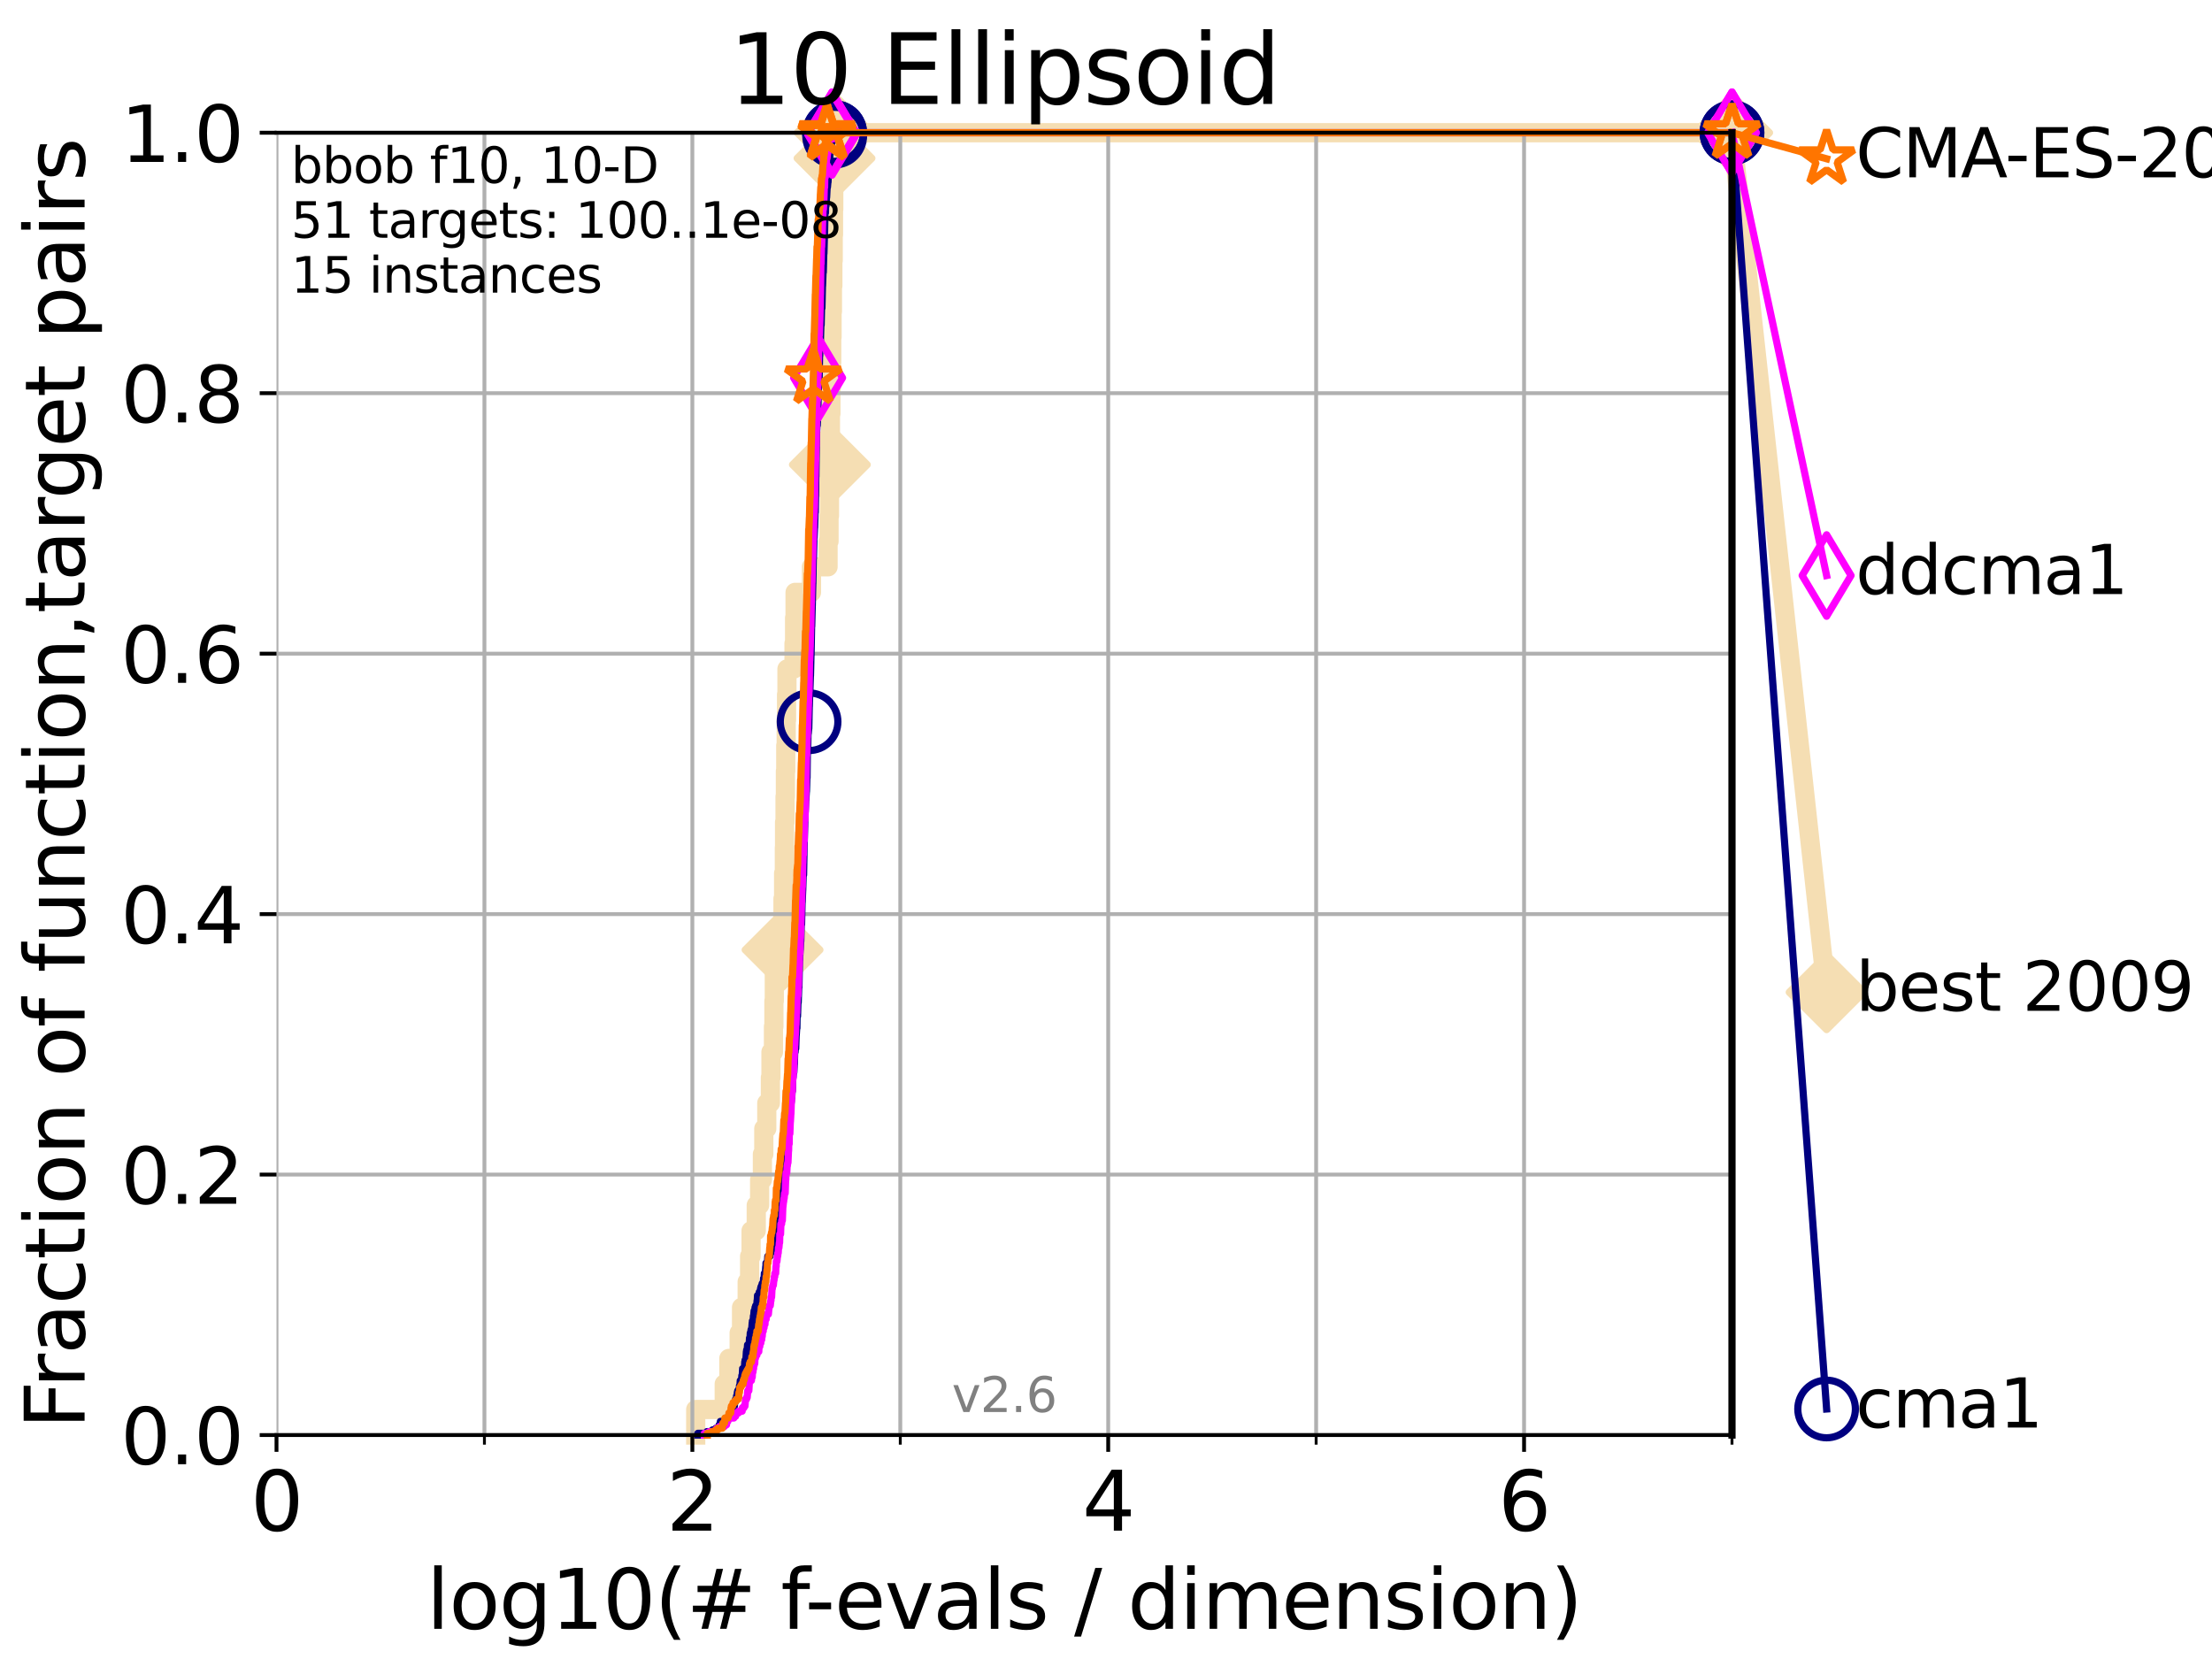 <?xml version="1.0" encoding="utf-8" standalone="no"?>
<!DOCTYPE svg PUBLIC "-//W3C//DTD SVG 1.1//EN"
  "http://www.w3.org/Graphics/SVG/1.1/DTD/svg11.dtd">
<svg xmlns:xlink="http://www.w3.org/1999/xlink" width="460.8pt" height="345.6pt" viewBox="0 0 460.8 345.6" xmlns="http://www.w3.org/2000/svg" version="1.1">
 <defs>
  <style type="text/css">*{stroke-linejoin: round; stroke-linecap: butt}</style>
 </defs>
 <g id="figure_1">
  <g id="patch_1">
   <path d="M 0 345.6 
L 460.8 345.6 
L 460.8 0 
L 0 0 
z
" style="fill: #ffffff"/>
  </g>
  <g id="axes_1">
   <g id="patch_2">
    <path d="M 57.6 298.944 
L 360.806 298.944 
L 360.806 27.648 
L 57.6 27.648 
z
" style="fill: #ffffff"/>
   </g>
   <g id="line2d_1">
    <path d="M 144.932 298.944 
L 144.932 293.624 
L 150.867 293.624 
L 150.867 288.305 
L 151.833 288.305 
L 151.833 282.985 
L 153.979 282.985 
L 153.979 277.666 
L 154.476 277.666 
L 154.476 272.346 
L 155.65 272.346 
L 155.65 267.027 
L 156.156 267.027 
L 156.156 261.707 
L 156.462 261.707 
L 156.462 256.388 
L 157.54 256.388 
L 157.54 251.068 
L 158.241 251.068 
L 158.241 245.749 
L 158.822 245.749 
L 158.822 240.429 
L 159.114 240.429 
L 159.114 235.11 
L 159.734 235.11 
L 159.734 229.79 
L 160.486 229.79 
L 160.486 224.471 
L 160.605 224.471 
L 160.605 219.151 
L 161.126 219.151 
L 161.126 213.832 
L 161.217 213.832 
L 161.217 208.512 
L 161.301 208.512 
L 161.301 203.192 
L 161.369 203.192 
L 161.369 197.873 
L 163.019 197.873 
L 163.019 192.553 
L 163.109 192.553 
L 163.109 187.234 
L 163.24 187.234 
L 163.24 181.914 
L 163.397 181.914 
L 163.397 176.595 
L 163.437 176.595 
L 163.437 171.275 
L 163.539 171.275 
L 163.539 165.956 
L 163.613 165.956 
L 163.613 160.636 
L 163.686 160.636 
L 163.686 155.317 
L 163.78 155.317 
L 163.78 149.997 
L 163.853 149.997 
L 163.853 144.678 
L 163.939 144.678 
L 163.939 139.358 
L 165.404 139.358 
L 165.404 134.039 
L 165.526 134.039 
L 165.526 128.719 
L 165.629 128.719 
L 165.629 123.4 
L 169.044 123.4 
L 169.044 118.08 
L 172.499 118.08 
L 172.499 112.76 
L 172.703 112.76 
L 172.703 107.441 
L 172.798 107.441 
L 172.798 102.121 
L 172.876 102.121 
L 172.876 96.802 
L 172.946 96.802 
L 172.946 91.482 
L 172.995 91.482 
L 172.995 86.163 
L 173.097 86.163 
L 173.097 80.843 
L 173.17 80.843 
L 173.17 75.524 
L 173.262 75.524 
L 173.262 70.204 
L 173.334 70.204 
L 173.334 64.885 
L 173.41 64.885 
L 173.41 59.565 
L 173.498 59.565 
L 173.498 54.246 
L 173.573 54.246 
L 173.573 48.926 
L 173.632 48.926 
L 173.632 43.607 
L 173.687 43.607 
L 173.687 38.287 
L 173.766 38.287 
L 173.766 32.968 
L 173.844 32.968 
L 173.844 27.648 
L 360.806 27.648 
" style="fill: none; stroke: #f5deb3; stroke-width: 4; stroke-linecap: square"/>
   </g>
   <g id="line2d_2">
    <defs>
     <path id="mea00559b92" d="M -0 7.778 
L 7.778 0 
L 0 -7.778 
L -7.778 -0 
z
" style="stroke: #f5deb3; stroke-width: 1.5; stroke-linejoin: miter"/>
    </defs>
    <g>
     <use xlink:href="#mea00559b92" x="163.019" y="197.873" style="fill: #f5deb3; stroke: #f5deb3; stroke-width: 1.5; stroke-linejoin: miter"/>
     <use xlink:href="#mea00559b92" x="172.876" y="96.802" style="fill: #f5deb3; stroke: #f5deb3; stroke-width: 1.5; stroke-linejoin: miter"/>
     <use xlink:href="#mea00559b92" x="173.844" y="32.968" style="fill: #f5deb3; stroke: #f5deb3; stroke-width: 1.5; stroke-linejoin: miter"/>
     <use xlink:href="#mea00559b92" x="173.844" y="27.648" style="fill: #f5deb3; stroke: #f5deb3; stroke-width: 1.5; stroke-linejoin: miter"/>
     <use xlink:href="#mea00559b92" x="360.806" y="27.648" style="fill: #f5deb3; stroke: #f5deb3; stroke-width: 1.5; stroke-linejoin: miter"/>
    </g>
   </g>
   <g id="line2d_3">
    <path style="fill: none; stroke: #f5deb3; stroke-width: 4; stroke-linecap: square"/>
    <g/>
   </g>
   <g id="line2d_4">
    <path d="M 360.806 27.648 
L 380.515 206.703 
" style="fill: none; stroke: #f5deb3; stroke-width: 4; stroke-linecap: square"/>
    <g>
     <use xlink:href="#mea00559b92" x="360.806" y="27.648" style="fill: #f5deb3; stroke: #f5deb3; stroke-width: 1.5; stroke-linejoin: miter"/>
     <use xlink:href="#mea00559b92" x="380.515" y="206.703" style="fill: #f5deb3; stroke: #f5deb3; stroke-width: 1.5; stroke-linejoin: miter"/>
    </g>
   </g>
   <g id="matplotlib.axis_1">
    <g id="xtick_1">
     <g id="line2d_5">
      <path d="M 57.6 298.944 
L 57.6 27.648 
" clip-path="url(#p968320303a)" style="fill: none; stroke: #b0b0b0; stroke-width: 0.8; stroke-linecap: square"/>
     </g>
     <g id="line2d_6">
      <defs>
       <path id="m6f291ecae5" d="M 0 0 
L 0 3.5 
" style="stroke: #000000; stroke-width: 0.8"/>
      </defs>
      <g>
       <use xlink:href="#m6f291ecae5" x="57.6" y="298.944" style="stroke: #000000; stroke-width: 0.8"/>
      </g>
     </g>
     <g id="text_1">
      <!-- 0 -->
      <g transform="translate(52.192 318.861)scale(0.17 -0.17)">
       <defs>
        <path id="DejaVuSans-30" d="M 2034 4250 
Q 1547 4250 1301 3770 
Q 1056 3291 1056 2328 
Q 1056 1369 1301 889 
Q 1547 409 2034 409 
Q 2525 409 2770 889 
Q 3016 1369 3016 2328 
Q 3016 3291 2770 3770 
Q 2525 4250 2034 4250 
z
M 2034 4750 
Q 2819 4750 3233 4129 
Q 3647 3509 3647 2328 
Q 3647 1150 3233 529 
Q 2819 -91 2034 -91 
Q 1250 -91 836 529 
Q 422 1150 422 2328 
Q 422 3509 836 4129 
Q 1250 4750 2034 4750 
z
" transform="scale(0.016)"/>
       </defs>
       <use xlink:href="#DejaVuSans-30"/>
      </g>
     </g>
    </g>
    <g id="xtick_2">
     <g id="line2d_7">
      <path d="M 144.23 298.944 
L 144.23 27.648 
" clip-path="url(#p968320303a)" style="fill: none; stroke: #b0b0b0; stroke-width: 0.8; stroke-linecap: square"/>
     </g>
     <g id="line2d_8">
      <g>
       <use xlink:href="#m6f291ecae5" x="144.23" y="298.944" style="stroke: #000000; stroke-width: 0.8"/>
      </g>
     </g>
     <g id="text_2">
      <!-- 2 -->
      <g transform="translate(138.822 318.861)scale(0.17 -0.17)">
       <defs>
        <path id="DejaVuSans-32" d="M 1228 531 
L 3431 531 
L 3431 0 
L 469 0 
L 469 531 
Q 828 903 1448 1529 
Q 2069 2156 2228 2338 
Q 2531 2678 2651 2914 
Q 2772 3150 2772 3378 
Q 2772 3750 2511 3984 
Q 2250 4219 1831 4219 
Q 1534 4219 1204 4116 
Q 875 4013 500 3803 
L 500 4441 
Q 881 4594 1212 4672 
Q 1544 4750 1819 4750 
Q 2544 4750 2975 4387 
Q 3406 4025 3406 3419 
Q 3406 3131 3298 2873 
Q 3191 2616 2906 2266 
Q 2828 2175 2409 1742 
Q 1991 1309 1228 531 
z
" transform="scale(0.016)"/>
       </defs>
       <use xlink:href="#DejaVuSans-32"/>
      </g>
     </g>
    </g>
    <g id="xtick_3">
     <g id="line2d_9">
      <path d="M 230.861 298.944 
L 230.861 27.648 
" clip-path="url(#p968320303a)" style="fill: none; stroke: #b0b0b0; stroke-width: 0.8; stroke-linecap: square"/>
     </g>
     <g id="line2d_10">
      <g>
       <use xlink:href="#m6f291ecae5" x="230.861" y="298.944" style="stroke: #000000; stroke-width: 0.8"/>
      </g>
     </g>
     <g id="text_3">
      <!-- 4 -->
      <g transform="translate(225.453 318.861)scale(0.17 -0.17)">
       <defs>
        <path id="DejaVuSans-34" d="M 2419 4116 
L 825 1625 
L 2419 1625 
L 2419 4116 
z
M 2253 4666 
L 3047 4666 
L 3047 1625 
L 3713 1625 
L 3713 1100 
L 3047 1100 
L 3047 0 
L 2419 0 
L 2419 1100 
L 313 1100 
L 313 1709 
L 2253 4666 
z
" transform="scale(0.016)"/>
       </defs>
       <use xlink:href="#DejaVuSans-34"/>
      </g>
     </g>
    </g>
    <g id="xtick_4">
     <g id="line2d_11">
      <path d="M 317.491 298.944 
L 317.491 27.648 
" clip-path="url(#p968320303a)" style="fill: none; stroke: #b0b0b0; stroke-width: 0.8; stroke-linecap: square"/>
     </g>
     <g id="line2d_12">
      <g>
       <use xlink:href="#m6f291ecae5" x="317.491" y="298.944" style="stroke: #000000; stroke-width: 0.8"/>
      </g>
     </g>
     <g id="text_4">
      <!-- 6 -->
      <g transform="translate(312.083 318.861)scale(0.17 -0.17)">
       <defs>
        <path id="DejaVuSans-36" d="M 2113 2584 
Q 1688 2584 1439 2293 
Q 1191 2003 1191 1497 
Q 1191 994 1439 701 
Q 1688 409 2113 409 
Q 2538 409 2786 701 
Q 3034 994 3034 1497 
Q 3034 2003 2786 2293 
Q 2538 2584 2113 2584 
z
M 3366 4563 
L 3366 3988 
Q 3128 4100 2886 4159 
Q 2644 4219 2406 4219 
Q 1781 4219 1451 3797 
Q 1122 3375 1075 2522 
Q 1259 2794 1537 2939 
Q 1816 3084 2150 3084 
Q 2853 3084 3261 2657 
Q 3669 2231 3669 1497 
Q 3669 778 3244 343 
Q 2819 -91 2113 -91 
Q 1303 -91 875 529 
Q 447 1150 447 2328 
Q 447 3434 972 4092 
Q 1497 4750 2381 4750 
Q 2619 4750 2861 4703 
Q 3103 4656 3366 4563 
z
" transform="scale(0.016)"/>
       </defs>
       <use xlink:href="#DejaVuSans-36"/>
      </g>
     </g>
    </g>
    <g id="xtick_5">
     <g id="line2d_13">
      <path d="M 100.915 298.944 
L 100.915 27.648 
" clip-path="url(#p968320303a)" style="fill: none; stroke: #b0b0b0; stroke-width: 0.8; stroke-linecap: square"/>
     </g>
     <g id="line2d_14">
      <defs>
       <path id="mb5bb4ef8b2" d="M 0 0 
L 0 2 
" style="stroke: #000000; stroke-width: 0.6"/>
      </defs>
      <g>
       <use xlink:href="#mb5bb4ef8b2" x="100.915" y="298.944" style="stroke: #000000; stroke-width: 0.6"/>
      </g>
     </g>
    </g>
    <g id="xtick_6">
     <g id="line2d_15">
      <path d="M 187.546 298.944 
L 187.546 27.648 
" clip-path="url(#p968320303a)" style="fill: none; stroke: #b0b0b0; stroke-width: 0.8; stroke-linecap: square"/>
     </g>
     <g id="line2d_16">
      <g>
       <use xlink:href="#mb5bb4ef8b2" x="187.546" y="298.944" style="stroke: #000000; stroke-width: 0.6"/>
      </g>
     </g>
    </g>
    <g id="xtick_7">
     <g id="line2d_17">
      <path d="M 274.176 298.944 
L 274.176 27.648 
" clip-path="url(#p968320303a)" style="fill: none; stroke: #b0b0b0; stroke-width: 0.8; stroke-linecap: square"/>
     </g>
     <g id="line2d_18">
      <g>
       <use xlink:href="#mb5bb4ef8b2" x="274.176" y="298.944" style="stroke: #000000; stroke-width: 0.6"/>
      </g>
     </g>
    </g>
    <g id="xtick_8">
     <g id="line2d_19">
      <path d="M 360.806 298.944 
L 360.806 27.648 
" clip-path="url(#p968320303a)" style="fill: none; stroke: #b0b0b0; stroke-width: 0.8; stroke-linecap: square"/>
     </g>
     <g id="line2d_20">
      <g>
       <use xlink:href="#mb5bb4ef8b2" x="360.806" y="298.944" style="stroke: #000000; stroke-width: 0.6"/>
      </g>
     </g>
    </g>
    <g id="text_5">
     <!-- log10(# f-evals / dimension) -->
     <g transform="translate(88.823 339.314)scale(0.17 -0.17)">
      <defs>
       <path id="DejaVuSans-6c" d="M 603 4863 
L 1178 4863 
L 1178 0 
L 603 0 
L 603 4863 
z
" transform="scale(0.016)"/>
       <path id="DejaVuSans-6f" d="M 1959 3097 
Q 1497 3097 1228 2736 
Q 959 2375 959 1747 
Q 959 1119 1226 758 
Q 1494 397 1959 397 
Q 2419 397 2687 759 
Q 2956 1122 2956 1747 
Q 2956 2369 2687 2733 
Q 2419 3097 1959 3097 
z
M 1959 3584 
Q 2709 3584 3137 3096 
Q 3566 2609 3566 1747 
Q 3566 888 3137 398 
Q 2709 -91 1959 -91 
Q 1206 -91 779 398 
Q 353 888 353 1747 
Q 353 2609 779 3096 
Q 1206 3584 1959 3584 
z
" transform="scale(0.016)"/>
       <path id="DejaVuSans-67" d="M 2906 1791 
Q 2906 2416 2648 2759 
Q 2391 3103 1925 3103 
Q 1463 3103 1205 2759 
Q 947 2416 947 1791 
Q 947 1169 1205 825 
Q 1463 481 1925 481 
Q 2391 481 2648 825 
Q 2906 1169 2906 1791 
z
M 3481 434 
Q 3481 -459 3084 -895 
Q 2688 -1331 1869 -1331 
Q 1566 -1331 1297 -1286 
Q 1028 -1241 775 -1147 
L 775 -588 
Q 1028 -725 1275 -790 
Q 1522 -856 1778 -856 
Q 2344 -856 2625 -561 
Q 2906 -266 2906 331 
L 2906 616 
Q 2728 306 2450 153 
Q 2172 0 1784 0 
Q 1141 0 747 490 
Q 353 981 353 1791 
Q 353 2603 747 3093 
Q 1141 3584 1784 3584 
Q 2172 3584 2450 3431 
Q 2728 3278 2906 2969 
L 2906 3500 
L 3481 3500 
L 3481 434 
z
" transform="scale(0.016)"/>
       <path id="DejaVuSans-31" d="M 794 531 
L 1825 531 
L 1825 4091 
L 703 3866 
L 703 4441 
L 1819 4666 
L 2450 4666 
L 2450 531 
L 3481 531 
L 3481 0 
L 794 0 
L 794 531 
z
" transform="scale(0.016)"/>
       <path id="DejaVuSans-28" d="M 1984 4856 
Q 1566 4138 1362 3434 
Q 1159 2731 1159 2009 
Q 1159 1288 1364 580 
Q 1569 -128 1984 -844 
L 1484 -844 
Q 1016 -109 783 600 
Q 550 1309 550 2009 
Q 550 2706 781 3412 
Q 1013 4119 1484 4856 
L 1984 4856 
z
" transform="scale(0.016)"/>
       <path id="DejaVuSans-23" d="M 3272 2816 
L 2363 2816 
L 2100 1772 
L 3016 1772 
L 3272 2816 
z
M 2803 4594 
L 2478 3297 
L 3391 3297 
L 3719 4594 
L 4219 4594 
L 3897 3297 
L 4872 3297 
L 4872 2816 
L 3775 2816 
L 3519 1772 
L 4513 1772 
L 4513 1294 
L 3397 1294 
L 3072 0 
L 2572 0 
L 2894 1294 
L 1978 1294 
L 1656 0 
L 1153 0 
L 1478 1294 
L 494 1294 
L 494 1772 
L 1594 1772 
L 1856 2816 
L 850 2816 
L 850 3297 
L 1978 3297 
L 2297 4594 
L 2803 4594 
z
" transform="scale(0.016)"/>
       <path id="DejaVuSans-20" transform="scale(0.016)"/>
       <path id="DejaVuSans-66" d="M 2375 4863 
L 2375 4384 
L 1825 4384 
Q 1516 4384 1395 4259 
Q 1275 4134 1275 3809 
L 1275 3500 
L 2222 3500 
L 2222 3053 
L 1275 3053 
L 1275 0 
L 697 0 
L 697 3053 
L 147 3053 
L 147 3500 
L 697 3500 
L 697 3744 
Q 697 4328 969 4595 
Q 1241 4863 1831 4863 
L 2375 4863 
z
" transform="scale(0.016)"/>
       <path id="DejaVuSans-2d" d="M 313 2009 
L 1997 2009 
L 1997 1497 
L 313 1497 
L 313 2009 
z
" transform="scale(0.016)"/>
       <path id="DejaVuSans-65" d="M 3597 1894 
L 3597 1613 
L 953 1613 
Q 991 1019 1311 708 
Q 1631 397 2203 397 
Q 2534 397 2845 478 
Q 3156 559 3463 722 
L 3463 178 
Q 3153 47 2828 -22 
Q 2503 -91 2169 -91 
Q 1331 -91 842 396 
Q 353 884 353 1716 
Q 353 2575 817 3079 
Q 1281 3584 2069 3584 
Q 2775 3584 3186 3129 
Q 3597 2675 3597 1894 
z
M 3022 2063 
Q 3016 2534 2758 2815 
Q 2500 3097 2075 3097 
Q 1594 3097 1305 2825 
Q 1016 2553 972 2059 
L 3022 2063 
z
" transform="scale(0.016)"/>
       <path id="DejaVuSans-76" d="M 191 3500 
L 800 3500 
L 1894 563 
L 2988 3500 
L 3597 3500 
L 2284 0 
L 1503 0 
L 191 3500 
z
" transform="scale(0.016)"/>
       <path id="DejaVuSans-61" d="M 2194 1759 
Q 1497 1759 1228 1600 
Q 959 1441 959 1056 
Q 959 750 1161 570 
Q 1363 391 1709 391 
Q 2188 391 2477 730 
Q 2766 1069 2766 1631 
L 2766 1759 
L 2194 1759 
z
M 3341 1997 
L 3341 0 
L 2766 0 
L 2766 531 
Q 2569 213 2275 61 
Q 1981 -91 1556 -91 
Q 1019 -91 701 211 
Q 384 513 384 1019 
Q 384 1609 779 1909 
Q 1175 2209 1959 2209 
L 2766 2209 
L 2766 2266 
Q 2766 2663 2505 2880 
Q 2244 3097 1772 3097 
Q 1472 3097 1187 3025 
Q 903 2953 641 2809 
L 641 3341 
Q 956 3463 1253 3523 
Q 1550 3584 1831 3584 
Q 2591 3584 2966 3190 
Q 3341 2797 3341 1997 
z
" transform="scale(0.016)"/>
       <path id="DejaVuSans-73" d="M 2834 3397 
L 2834 2853 
Q 2591 2978 2328 3040 
Q 2066 3103 1784 3103 
Q 1356 3103 1142 2972 
Q 928 2841 928 2578 
Q 928 2378 1081 2264 
Q 1234 2150 1697 2047 
L 1894 2003 
Q 2506 1872 2764 1633 
Q 3022 1394 3022 966 
Q 3022 478 2636 193 
Q 2250 -91 1575 -91 
Q 1294 -91 989 -36 
Q 684 19 347 128 
L 347 722 
Q 666 556 975 473 
Q 1284 391 1588 391 
Q 1994 391 2212 530 
Q 2431 669 2431 922 
Q 2431 1156 2273 1281 
Q 2116 1406 1581 1522 
L 1381 1569 
Q 847 1681 609 1914 
Q 372 2147 372 2553 
Q 372 3047 722 3315 
Q 1072 3584 1716 3584 
Q 2034 3584 2315 3537 
Q 2597 3491 2834 3397 
z
" transform="scale(0.016)"/>
       <path id="DejaVuSans-2f" d="M 1625 4666 
L 2156 4666 
L 531 -594 
L 0 -594 
L 1625 4666 
z
" transform="scale(0.016)"/>
       <path id="DejaVuSans-64" d="M 2906 2969 
L 2906 4863 
L 3481 4863 
L 3481 0 
L 2906 0 
L 2906 525 
Q 2725 213 2448 61 
Q 2172 -91 1784 -91 
Q 1150 -91 751 415 
Q 353 922 353 1747 
Q 353 2572 751 3078 
Q 1150 3584 1784 3584 
Q 2172 3584 2448 3432 
Q 2725 3281 2906 2969 
z
M 947 1747 
Q 947 1113 1208 752 
Q 1469 391 1925 391 
Q 2381 391 2643 752 
Q 2906 1113 2906 1747 
Q 2906 2381 2643 2742 
Q 2381 3103 1925 3103 
Q 1469 3103 1208 2742 
Q 947 2381 947 1747 
z
" transform="scale(0.016)"/>
       <path id="DejaVuSans-69" d="M 603 3500 
L 1178 3500 
L 1178 0 
L 603 0 
L 603 3500 
z
M 603 4863 
L 1178 4863 
L 1178 4134 
L 603 4134 
L 603 4863 
z
" transform="scale(0.016)"/>
       <path id="DejaVuSans-6d" d="M 3328 2828 
Q 3544 3216 3844 3400 
Q 4144 3584 4550 3584 
Q 5097 3584 5394 3201 
Q 5691 2819 5691 2113 
L 5691 0 
L 5113 0 
L 5113 2094 
Q 5113 2597 4934 2840 
Q 4756 3084 4391 3084 
Q 3944 3084 3684 2787 
Q 3425 2491 3425 1978 
L 3425 0 
L 2847 0 
L 2847 2094 
Q 2847 2600 2669 2842 
Q 2491 3084 2119 3084 
Q 1678 3084 1418 2786 
Q 1159 2488 1159 1978 
L 1159 0 
L 581 0 
L 581 3500 
L 1159 3500 
L 1159 2956 
Q 1356 3278 1631 3431 
Q 1906 3584 2284 3584 
Q 2666 3584 2933 3390 
Q 3200 3197 3328 2828 
z
" transform="scale(0.016)"/>
       <path id="DejaVuSans-6e" d="M 3513 2113 
L 3513 0 
L 2938 0 
L 2938 2094 
Q 2938 2591 2744 2837 
Q 2550 3084 2163 3084 
Q 1697 3084 1428 2787 
Q 1159 2491 1159 1978 
L 1159 0 
L 581 0 
L 581 3500 
L 1159 3500 
L 1159 2956 
Q 1366 3272 1645 3428 
Q 1925 3584 2291 3584 
Q 2894 3584 3203 3211 
Q 3513 2838 3513 2113 
z
" transform="scale(0.016)"/>
       <path id="DejaVuSans-29" d="M 513 4856 
L 1013 4856 
Q 1481 4119 1714 3412 
Q 1947 2706 1947 2009 
Q 1947 1309 1714 600 
Q 1481 -109 1013 -844 
L 513 -844 
Q 928 -128 1133 580 
Q 1338 1288 1338 2009 
Q 1338 2731 1133 3434 
Q 928 4138 513 4856 
z
" transform="scale(0.016)"/>
      </defs>
      <use xlink:href="#DejaVuSans-6c"/>
      <use xlink:href="#DejaVuSans-6f" x="27.783"/>
      <use xlink:href="#DejaVuSans-67" x="88.965"/>
      <use xlink:href="#DejaVuSans-31" x="152.441"/>
      <use xlink:href="#DejaVuSans-30" x="216.064"/>
      <use xlink:href="#DejaVuSans-28" x="279.688"/>
      <use xlink:href="#DejaVuSans-23" x="318.701"/>
      <use xlink:href="#DejaVuSans-20" x="402.49"/>
      <use xlink:href="#DejaVuSans-66" x="434.277"/>
      <use xlink:href="#DejaVuSans-2d" x="463.982"/>
      <use xlink:href="#DejaVuSans-65" x="500.066"/>
      <use xlink:href="#DejaVuSans-76" x="561.59"/>
      <use xlink:href="#DejaVuSans-61" x="620.77"/>
      <use xlink:href="#DejaVuSans-6c" x="682.049"/>
      <use xlink:href="#DejaVuSans-73" x="709.832"/>
      <use xlink:href="#DejaVuSans-20" x="761.932"/>
      <use xlink:href="#DejaVuSans-2f" x="793.719"/>
      <use xlink:href="#DejaVuSans-20" x="827.41"/>
      <use xlink:href="#DejaVuSans-64" x="859.197"/>
      <use xlink:href="#DejaVuSans-69" x="922.674"/>
      <use xlink:href="#DejaVuSans-6d" x="950.457"/>
      <use xlink:href="#DejaVuSans-65" x="1047.869"/>
      <use xlink:href="#DejaVuSans-6e" x="1109.393"/>
      <use xlink:href="#DejaVuSans-73" x="1172.771"/>
      <use xlink:href="#DejaVuSans-69" x="1224.871"/>
      <use xlink:href="#DejaVuSans-6f" x="1252.654"/>
      <use xlink:href="#DejaVuSans-6e" x="1313.836"/>
      <use xlink:href="#DejaVuSans-29" x="1377.215"/>
     </g>
    </g>
   </g>
   <g id="matplotlib.axis_2">
    <g id="ytick_1">
     <g id="line2d_21">
      <path d="M 57.6 298.944 
L 360.806 298.944 
" clip-path="url(#p968320303a)" style="fill: none; stroke: #b0b0b0; stroke-width: 0.8; stroke-linecap: square"/>
     </g>
     <g id="line2d_22">
      <defs>
       <path id="mf1d68f1b94" d="M 0 0 
L -3.5 0 
" style="stroke: #000000; stroke-width: 0.8"/>
      </defs>
      <g>
       <use xlink:href="#mf1d68f1b94" x="57.6" y="298.944" style="stroke: #000000; stroke-width: 0.8"/>
      </g>
     </g>
     <g id="text_6">
      <!-- 0.0 -->
      <g transform="translate(25.155 305.023)scale(0.16 -0.16)">
       <defs>
        <path id="DejaVuSans-2e" d="M 684 794 
L 1344 794 
L 1344 0 
L 684 0 
L 684 794 
z
" transform="scale(0.016)"/>
       </defs>
       <use xlink:href="#DejaVuSans-30"/>
       <use xlink:href="#DejaVuSans-2e" x="63.623"/>
       <use xlink:href="#DejaVuSans-30" x="95.41"/>
      </g>
     </g>
    </g>
    <g id="ytick_2">
     <g id="line2d_23">
      <path d="M 57.6 244.685 
L 360.806 244.685 
" clip-path="url(#p968320303a)" style="fill: none; stroke: #b0b0b0; stroke-width: 0.8; stroke-linecap: square"/>
     </g>
     <g id="line2d_24">
      <g>
       <use xlink:href="#mf1d68f1b94" x="57.6" y="244.685" style="stroke: #000000; stroke-width: 0.8"/>
      </g>
     </g>
     <g id="text_7">
      <!-- 0.2 -->
      <g transform="translate(25.155 250.764)scale(0.16 -0.16)">
       <use xlink:href="#DejaVuSans-30"/>
       <use xlink:href="#DejaVuSans-2e" x="63.623"/>
       <use xlink:href="#DejaVuSans-32" x="95.41"/>
      </g>
     </g>
    </g>
    <g id="ytick_3">
     <g id="line2d_25">
      <path d="M 57.6 190.426 
L 360.806 190.426 
" clip-path="url(#p968320303a)" style="fill: none; stroke: #b0b0b0; stroke-width: 0.8; stroke-linecap: square"/>
     </g>
     <g id="line2d_26">
      <g>
       <use xlink:href="#mf1d68f1b94" x="57.6" y="190.426" style="stroke: #000000; stroke-width: 0.8"/>
      </g>
     </g>
     <g id="text_8">
      <!-- 0.4 -->
      <g transform="translate(25.155 196.504)scale(0.16 -0.16)">
       <use xlink:href="#DejaVuSans-30"/>
       <use xlink:href="#DejaVuSans-2e" x="63.623"/>
       <use xlink:href="#DejaVuSans-34" x="95.41"/>
      </g>
     </g>
    </g>
    <g id="ytick_4">
     <g id="line2d_27">
      <path d="M 57.6 136.166 
L 360.806 136.166 
" clip-path="url(#p968320303a)" style="fill: none; stroke: #b0b0b0; stroke-width: 0.8; stroke-linecap: square"/>
     </g>
     <g id="line2d_28">
      <g>
       <use xlink:href="#mf1d68f1b94" x="57.6" y="136.166" style="stroke: #000000; stroke-width: 0.8"/>
      </g>
     </g>
     <g id="text_9">
      <!-- 0.6 -->
      <g transform="translate(25.155 142.245)scale(0.16 -0.16)">
       <use xlink:href="#DejaVuSans-30"/>
       <use xlink:href="#DejaVuSans-2e" x="63.623"/>
       <use xlink:href="#DejaVuSans-36" x="95.41"/>
      </g>
     </g>
    </g>
    <g id="ytick_5">
     <g id="line2d_29">
      <path d="M 57.6 81.907 
L 360.806 81.907 
" clip-path="url(#p968320303a)" style="fill: none; stroke: #b0b0b0; stroke-width: 0.8; stroke-linecap: square"/>
     </g>
     <g id="line2d_30">
      <g>
       <use xlink:href="#mf1d68f1b94" x="57.6" y="81.907" style="stroke: #000000; stroke-width: 0.8"/>
      </g>
     </g>
     <g id="text_10">
      <!-- 0.8 -->
      <g transform="translate(25.155 87.986)scale(0.16 -0.16)">
       <defs>
        <path id="DejaVuSans-38" d="M 2034 2216 
Q 1584 2216 1326 1975 
Q 1069 1734 1069 1313 
Q 1069 891 1326 650 
Q 1584 409 2034 409 
Q 2484 409 2743 651 
Q 3003 894 3003 1313 
Q 3003 1734 2745 1975 
Q 2488 2216 2034 2216 
z
M 1403 2484 
Q 997 2584 770 2862 
Q 544 3141 544 3541 
Q 544 4100 942 4425 
Q 1341 4750 2034 4750 
Q 2731 4750 3128 4425 
Q 3525 4100 3525 3541 
Q 3525 3141 3298 2862 
Q 3072 2584 2669 2484 
Q 3125 2378 3379 2068 
Q 3634 1759 3634 1313 
Q 3634 634 3220 271 
Q 2806 -91 2034 -91 
Q 1263 -91 848 271 
Q 434 634 434 1313 
Q 434 1759 690 2068 
Q 947 2378 1403 2484 
z
M 1172 3481 
Q 1172 3119 1398 2916 
Q 1625 2713 2034 2713 
Q 2441 2713 2670 2916 
Q 2900 3119 2900 3481 
Q 2900 3844 2670 4047 
Q 2441 4250 2034 4250 
Q 1625 4250 1398 4047 
Q 1172 3844 1172 3481 
z
" transform="scale(0.016)"/>
       </defs>
       <use xlink:href="#DejaVuSans-30"/>
       <use xlink:href="#DejaVuSans-2e" x="63.623"/>
       <use xlink:href="#DejaVuSans-38" x="95.41"/>
      </g>
     </g>
    </g>
    <g id="ytick_6">
     <g id="line2d_31">
      <path d="M 57.6 27.648 
L 360.806 27.648 
" clip-path="url(#p968320303a)" style="fill: none; stroke: #b0b0b0; stroke-width: 0.8; stroke-linecap: square"/>
     </g>
     <g id="line2d_32">
      <g>
       <use xlink:href="#mf1d68f1b94" x="57.6" y="27.648" style="stroke: #000000; stroke-width: 0.8"/>
      </g>
     </g>
     <g id="text_11">
      <!-- 1.0 -->
      <g transform="translate(25.155 33.727)scale(0.16 -0.16)">
       <use xlink:href="#DejaVuSans-31"/>
       <use xlink:href="#DejaVuSans-2e" x="63.623"/>
       <use xlink:href="#DejaVuSans-30" x="95.41"/>
      </g>
     </g>
    </g>
    <g id="text_12">
     <!-- Fraction of function,target pairs -->
     <g transform="translate(17.62 297.681)rotate(-90)scale(0.17 -0.17)">
      <defs>
       <path id="DejaVuSans-46" d="M 628 4666 
L 3309 4666 
L 3309 4134 
L 1259 4134 
L 1259 2759 
L 3109 2759 
L 3109 2228 
L 1259 2228 
L 1259 0 
L 628 0 
L 628 4666 
z
" transform="scale(0.016)"/>
       <path id="DejaVuSans-72" d="M 2631 2963 
Q 2534 3019 2420 3045 
Q 2306 3072 2169 3072 
Q 1681 3072 1420 2755 
Q 1159 2438 1159 1844 
L 1159 0 
L 581 0 
L 581 3500 
L 1159 3500 
L 1159 2956 
Q 1341 3275 1631 3429 
Q 1922 3584 2338 3584 
Q 2397 3584 2469 3576 
Q 2541 3569 2628 3553 
L 2631 2963 
z
" transform="scale(0.016)"/>
       <path id="DejaVuSans-63" d="M 3122 3366 
L 3122 2828 
Q 2878 2963 2633 3030 
Q 2388 3097 2138 3097 
Q 1578 3097 1268 2742 
Q 959 2388 959 1747 
Q 959 1106 1268 751 
Q 1578 397 2138 397 
Q 2388 397 2633 464 
Q 2878 531 3122 666 
L 3122 134 
Q 2881 22 2623 -34 
Q 2366 -91 2075 -91 
Q 1284 -91 818 406 
Q 353 903 353 1747 
Q 353 2603 823 3093 
Q 1294 3584 2113 3584 
Q 2378 3584 2631 3529 
Q 2884 3475 3122 3366 
z
" transform="scale(0.016)"/>
       <path id="DejaVuSans-74" d="M 1172 4494 
L 1172 3500 
L 2356 3500 
L 2356 3053 
L 1172 3053 
L 1172 1153 
Q 1172 725 1289 603 
Q 1406 481 1766 481 
L 2356 481 
L 2356 0 
L 1766 0 
Q 1100 0 847 248 
Q 594 497 594 1153 
L 594 3053 
L 172 3053 
L 172 3500 
L 594 3500 
L 594 4494 
L 1172 4494 
z
" transform="scale(0.016)"/>
       <path id="DejaVuSans-75" d="M 544 1381 
L 544 3500 
L 1119 3500 
L 1119 1403 
Q 1119 906 1312 657 
Q 1506 409 1894 409 
Q 2359 409 2629 706 
Q 2900 1003 2900 1516 
L 2900 3500 
L 3475 3500 
L 3475 0 
L 2900 0 
L 2900 538 
Q 2691 219 2414 64 
Q 2138 -91 1772 -91 
Q 1169 -91 856 284 
Q 544 659 544 1381 
z
M 1991 3584 
L 1991 3584 
z
" transform="scale(0.016)"/>
       <path id="DejaVuSans-2c" d="M 750 794 
L 1409 794 
L 1409 256 
L 897 -744 
L 494 -744 
L 750 256 
L 750 794 
z
" transform="scale(0.016)"/>
       <path id="DejaVuSans-70" d="M 1159 525 
L 1159 -1331 
L 581 -1331 
L 581 3500 
L 1159 3500 
L 1159 2969 
Q 1341 3281 1617 3432 
Q 1894 3584 2278 3584 
Q 2916 3584 3314 3078 
Q 3713 2572 3713 1747 
Q 3713 922 3314 415 
Q 2916 -91 2278 -91 
Q 1894 -91 1617 61 
Q 1341 213 1159 525 
z
M 3116 1747 
Q 3116 2381 2855 2742 
Q 2594 3103 2138 3103 
Q 1681 3103 1420 2742 
Q 1159 2381 1159 1747 
Q 1159 1113 1420 752 
Q 1681 391 2138 391 
Q 2594 391 2855 752 
Q 3116 1113 3116 1747 
z
" transform="scale(0.016)"/>
      </defs>
      <use xlink:href="#DejaVuSans-46"/>
      <use xlink:href="#DejaVuSans-72" x="50.27"/>
      <use xlink:href="#DejaVuSans-61" x="91.383"/>
      <use xlink:href="#DejaVuSans-63" x="152.662"/>
      <use xlink:href="#DejaVuSans-74" x="207.643"/>
      <use xlink:href="#DejaVuSans-69" x="246.852"/>
      <use xlink:href="#DejaVuSans-6f" x="274.635"/>
      <use xlink:href="#DejaVuSans-6e" x="335.816"/>
      <use xlink:href="#DejaVuSans-20" x="399.195"/>
      <use xlink:href="#DejaVuSans-6f" x="430.982"/>
      <use xlink:href="#DejaVuSans-66" x="492.164"/>
      <use xlink:href="#DejaVuSans-20" x="527.369"/>
      <use xlink:href="#DejaVuSans-66" x="559.156"/>
      <use xlink:href="#DejaVuSans-75" x="594.361"/>
      <use xlink:href="#DejaVuSans-6e" x="657.74"/>
      <use xlink:href="#DejaVuSans-63" x="721.119"/>
      <use xlink:href="#DejaVuSans-74" x="776.1"/>
      <use xlink:href="#DejaVuSans-69" x="815.309"/>
      <use xlink:href="#DejaVuSans-6f" x="843.092"/>
      <use xlink:href="#DejaVuSans-6e" x="904.273"/>
      <use xlink:href="#DejaVuSans-2c" x="967.652"/>
      <use xlink:href="#DejaVuSans-74" x="999.439"/>
      <use xlink:href="#DejaVuSans-61" x="1038.648"/>
      <use xlink:href="#DejaVuSans-72" x="1099.928"/>
      <use xlink:href="#DejaVuSans-67" x="1139.291"/>
      <use xlink:href="#DejaVuSans-65" x="1202.768"/>
      <use xlink:href="#DejaVuSans-74" x="1264.291"/>
      <use xlink:href="#DejaVuSans-20" x="1303.5"/>
      <use xlink:href="#DejaVuSans-70" x="1335.287"/>
      <use xlink:href="#DejaVuSans-61" x="1398.764"/>
      <use xlink:href="#DejaVuSans-69" x="1460.043"/>
      <use xlink:href="#DejaVuSans-72" x="1487.826"/>
      <use xlink:href="#DejaVuSans-73" x="1528.939"/>
     </g>
    </g>
   </g>
   <g id="line2d_33">
    <defs>
     <path id="mf5de6dfa92" d="M 0 1.5 
C 0.398 1.5 0.779 1.342 1.061 1.061 
C 1.342 0.779 1.5 0.398 1.5 0 
C 1.5 -0.398 1.342 -0.779 1.061 -1.061 
C 0.779 -1.342 0.398 -1.5 0 -1.5 
C -0.398 -1.5 -0.779 -1.342 -1.061 -1.061 
C -1.342 -0.779 -1.5 -0.398 -1.5 0 
C -1.5 0.398 -1.342 0.779 -1.061 1.061 
C -0.779 1.342 -0.398 1.5 0 1.5 
z
" style="stroke: #f5deb3"/>
    </defs>
    <g>
     <use xlink:href="#mf5de6dfa92" x="173.844" y="27.648" style="fill: #f5deb3; stroke: #f5deb3"/>
     <use xlink:href="#mf5de6dfa92" x="173.844" y="27.648" style="fill: #f5deb3; stroke: #f5deb3"/>
    </g>
   </g>
   <g id="line2d_34">
    <defs>
     <path id="mab901b2bfe" d="M 0 1.5 
C 0.398 1.5 0.779 1.342 1.061 1.061 
C 1.342 0.779 1.5 0.398 1.5 0 
C 1.5 -0.398 1.342 -0.779 1.061 -1.061 
C 0.779 -1.342 0.398 -1.5 0 -1.5 
C -0.398 -1.5 -0.779 -1.342 -1.061 -1.061 
C -1.342 -0.779 -1.5 -0.398 -1.5 0 
C -1.5 0.398 -1.342 0.779 -1.061 1.061 
C -0.779 1.342 -0.398 1.5 0 1.5 
z
" style="stroke: #000080"/>
    </defs>
    <g>
     <use xlink:href="#mab901b2bfe" x="173.871" y="27.648" style="fill: #000080; stroke: #000080"/>
     <use xlink:href="#mab901b2bfe" x="173.871" y="27.648" style="fill: #000080; stroke: #000080"/>
    </g>
   </g>
   <g id="line2d_35">
    <path d="M 145.38 298.944 
L 145.38 298.589 
L 147.264 298.589 
L 147.264 298.235 
L 148.413 298.235 
L 148.413 297.88 
L 149.137 297.88 
L 149.137 297.525 
L 149.68 297.525 
L 149.68 297.171 
L 149.82 297.171 
L 149.82 296.816 
L 150.015 296.816 
L 150.07 296.107 
L 151.362 296.107 
L 151.362 295.752 
L 151.605 295.752 
L 151.605 295.398 
L 151.77 295.398 
L 151.77 295.043 
L 152.463 295.043 
L 152.463 294.688 
L 152.68 294.688 
L 152.764 292.915 
L 152.989 292.915 
L 153.013 292.206 
L 153.107 292.206 
L 153.107 291.851 
L 153.224 291.851 
L 153.224 291.497 
L 153.41 291.497 
L 153.444 290.787 
L 153.559 290.787 
L 153.594 290.078 
L 153.674 290.078 
L 153.674 289.723 
L 153.911 289.723 
L 153.911 289.369 
L 154.023 289.369 
L 154.046 288.66 
L 154.135 288.66 
L 154.212 287.596 
L 154.465 287.596 
L 154.541 286.532 
L 154.617 286.532 
L 154.693 285.113 
L 155.067 285.113 
L 155.151 283.695 
L 155.214 283.695 
L 155.214 283.34 
L 155.381 283.34 
L 155.485 281.567 
L 155.537 281.567 
L 155.537 281.212 
L 155.65 281.212 
L 155.732 280.148 
L 156.056 280.148 
L 156.136 278.73 
L 156.245 278.73 
L 156.295 277.666 
L 156.374 277.666 
L 156.472 276.957 
L 156.59 276.957 
L 156.697 275.538 
L 156.735 275.538 
L 156.735 275.183 
L 156.89 275.183 
L 156.957 274.12 
L 157.004 274.12 
L 157.1 273.056 
L 157.222 273.056 
L 157.298 272.346 
L 157.419 272.346 
L 157.419 271.992 
L 157.633 271.992 
L 157.716 270.928 
L 157.752 270.928 
L 157.807 269.864 
L 158.143 269.864 
L 158.169 269.155 
L 158.357 269.155 
L 158.428 268.445 
L 158.516 268.445 
L 158.516 268.091 
L 158.665 268.091 
L 158.665 267.736 
L 158.778 267.736 
L 158.778 267.381 
L 158.934 267.381 
L 159.037 266.672 
L 159.054 266.672 
L 159.054 266.318 
L 159.173 266.318 
L 159.233 265.254 
L 159.418 265.254 
L 159.527 263.835 
L 159.569 263.835 
L 159.569 263.126 
L 159.866 263.126 
L 159.948 261.707 
L 160.415 261.707 
L 160.439 260.998 
L 160.621 260.998 
L 160.715 260.289 
L 160.84 260.289 
L 160.902 259.579 
L 161.064 259.579 
L 161.064 259.225 
L 161.263 259.225 
L 161.346 258.516 
L 161.407 258.516 
L 161.415 257.806 
L 161.714 257.806 
L 161.818 257.097 
L 161.877 257.097 
L 161.928 256.033 
L 162.016 256.033 
L 162.016 255.678 
L 162.169 255.678 
L 162.169 255.324 
L 162.335 255.324 
L 162.442 253.551 
L 162.507 253.551 
L 162.585 252.487 
L 162.62 252.487 
L 162.62 252.132 
L 162.74 252.132 
L 162.824 250.359 
L 162.936 250.359 
L 163.005 248.94 
L 163.081 248.94 
L 163.185 247.167 
L 163.274 247.167 
L 163.363 245.394 
L 163.39 245.394 
L 163.491 243.621 
L 163.505 243.621 
L 163.572 242.202 
L 163.72 242.202 
L 163.813 241.138 
L 163.886 241.138 
L 163.985 238.656 
L 164.031 238.656 
L 164.109 237.947 
L 164.155 237.947 
L 164.22 235.819 
L 164.279 235.819 
L 164.389 234.046 
L 164.498 234.046 
L 164.562 231.918 
L 164.657 231.918 
L 164.746 229.79 
L 164.803 229.79 
L 164.872 228.726 
L 164.935 228.726 
L 165.016 227.308 
L 165.059 227.308 
L 165.14 224.471 
L 165.196 224.471 
L 165.282 223.407 
L 165.368 223.407 
L 165.465 221.634 
L 165.483 221.634 
L 165.55 219.151 
L 165.635 219.151 
L 165.671 218.442 
L 165.761 218.442 
L 165.857 215.605 
L 165.874 215.605 
L 165.964 214.186 
L 166.011 214.186 
L 166.046 211.704 
L 166.14 211.704 
L 166.228 208.867 
L 166.281 208.867 
L 166.391 205.675 
L 166.437 205.675 
L 166.547 200.001 
L 166.576 200.001 
L 166.679 197.873 
L 166.696 197.873 
L 166.787 196.1 
L 166.821 196.1 
L 166.911 192.553 
L 166.984 192.553 
L 167.09 187.943 
L 167.113 187.943 
L 167.218 185.461 
L 167.224 185.461 
L 167.323 182.269 
L 167.4 182.269 
L 167.51 176.24 
L 167.515 176.24 
L 167.624 172.339 
L 167.629 172.339 
L 167.7 169.147 
L 167.743 169.147 
L 167.845 166.665 
L 167.872 166.665 
L 167.979 164.892 
L 167.995 164.892 
L 168.095 162.055 
L 168.122 162.055 
L 168.185 156.735 
L 168.243 156.735 
L 168.332 152.834 
L 168.369 152.834 
L 168.467 151.77 
L 168.483 151.77 
L 168.586 147.16 
L 168.597 147.16 
L 168.689 143.968 
L 168.715 143.968 
L 168.822 140.777 
L 168.837 140.777 
L 168.939 136.521 
L 168.959 136.521 
L 169.07 130.492 
L 169.095 130.492 
L 169.205 126.237 
L 169.21 126.237 
L 169.319 121.626 
L 169.329 121.626 
L 169.423 116.307 
L 169.452 116.307 
L 169.56 112.051 
L 169.585 112.051 
L 169.682 109.923 
L 169.702 109.923 
L 169.794 106.732 
L 169.842 106.732 
L 169.948 99.284 
L 169.967 99.284 
L 170.077 90.773 
L 170.082 90.773 
L 170.191 88.645 
L 170.252 88.645 
L 170.356 86.163 
L 170.365 86.163 
L 170.473 80.843 
L 170.515 80.843 
L 170.556 79.779 
L 170.626 79.779 
L 170.727 74.105 
L 170.764 74.105 
L 170.819 71.268 
L 170.901 71.268 
L 171.006 67.722 
L 171.06 67.722 
L 171.141 64.175 
L 171.227 64.175 
L 171.334 59.565 
L 171.352 59.565 
L 171.458 56.728 
L 171.507 56.728 
L 171.608 52.827 
L 171.639 52.827 
L 171.739 49.281 
L 171.757 49.281 
L 171.861 44.316 
L 171.964 44.316 
L 171.99 42.897 
L 172.076 42.897 
L 172.174 41.124 
L 172.2 41.124 
L 172.31 38.996 
L 172.369 38.996 
L 172.462 37.932 
L 172.495 37.932 
L 172.57 35.805 
L 172.616 35.805 
L 172.695 33.677 
L 172.736 33.677 
L 172.823 32.613 
L 172.872 32.613 
L 172.95 31.194 
L 173.007 31.194 
L 173.08 30.485 
L 173.166 30.485 
L 173.238 29.776 
L 173.282 29.776 
L 173.37 29.067 
L 173.518 29.067 
L 173.553 28.357 
L 173.871 28.357 
L 173.871 27.648 
L 360.806 27.648 
L 360.806 27.648 
" style="fill: none; stroke: #000080; stroke-width: 1.5; stroke-linecap: square"/>
   </g>
   <g id="line2d_36">
    <defs>
     <path id="m65c52576e4" d="M 0 6 
C 1.591 6 3.117 5.368 4.243 4.243 
C 5.368 3.117 6 1.591 6 0 
C 6 -1.591 5.368 -3.117 4.243 -4.243 
C 3.117 -5.368 1.591 -6 0 -6 
C -1.591 -6 -3.117 -5.368 -4.243 -4.243 
C -5.368 -3.117 -6 -1.591 -6 0 
C -6 1.591 -5.368 3.117 -4.243 4.243 
C -3.117 5.368 -1.591 6 0 6 
z
" style="stroke: #000080; stroke-width: 1.5"/>
    </defs>
    <g>
     <use xlink:href="#m65c52576e4" x="168.545" y="150.352" style="fill-opacity: 0; stroke: #000080; stroke-width: 1.5"/>
     <use xlink:href="#m65c52576e4" x="173.871" y="28.357" style="fill-opacity: 0; stroke: #000080; stroke-width: 1.5"/>
     <use xlink:href="#m65c52576e4" x="173.871" y="27.648" style="fill-opacity: 0; stroke: #000080; stroke-width: 1.5"/>
     <use xlink:href="#m65c52576e4" x="173.871" y="27.648" style="fill-opacity: 0; stroke: #000080; stroke-width: 1.5"/>
     <use xlink:href="#m65c52576e4" x="360.806" y="27.648" style="fill-opacity: 0; stroke: #000080; stroke-width: 1.5"/>
    </g>
   </g>
   <g id="line2d_37">
    <path style="fill: none; stroke: #000080; stroke-width: 1.5; stroke-linecap: square"/>
    <g/>
   </g>
   <g id="line2d_38">
    <defs>
     <path id="m5c583d15b9" d="M 0 1.5 
C 0.398 1.5 0.779 1.342 1.061 1.061 
C 1.342 0.779 1.5 0.398 1.5 0 
C 1.5 -0.398 1.342 -0.779 1.061 -1.061 
C 0.779 -1.342 0.398 -1.5 0 -1.5 
C -0.398 -1.5 -0.779 -1.342 -1.061 -1.061 
C -1.342 -0.779 -1.5 -0.398 -1.5 0 
C -1.5 0.398 -1.342 0.779 -1.061 1.061 
C -0.779 1.342 -0.398 1.5 0 1.5 
z
" style="stroke: #ff00ff"/>
    </defs>
    <g>
     <use xlink:href="#m5c583d15b9" x="173.338" y="27.648" style="fill: #ff00ff; stroke: #ff00ff"/>
     <use xlink:href="#m5c583d15b9" x="173.338" y="27.648" style="fill: #ff00ff; stroke: #ff00ff"/>
    </g>
   </g>
   <g id="line2d_39">
    <path d="M 146.728 298.944 
L 146.728 298.589 
L 147.738 298.589 
L 147.738 298.235 
L 149.05 298.235 
L 149.05 297.88 
L 149.31 297.88 
L 149.31 297.525 
L 149.876 297.525 
L 149.876 297.171 
L 150.906 297.171 
L 150.906 296.816 
L 151.349 296.816 
L 151.401 296.107 
L 151.631 296.107 
L 151.631 295.752 
L 151.77 295.752 
L 151.77 295.398 
L 152.883 295.398 
L 152.883 295.043 
L 153.236 295.043 
L 153.236 294.688 
L 153.375 294.688 
L 153.375 294.334 
L 153.855 294.334 
L 153.855 293.979 
L 154.607 293.979 
L 154.639 293.27 
L 154.971 293.27 
L 154.971 292.915 
L 155.193 292.915 
L 155.298 291.497 
L 155.506 291.497 
L 155.506 291.142 
L 155.65 291.142 
L 155.742 290.078 
L 155.762 290.078 
L 155.762 289.723 
L 155.995 289.723 
L 156.106 287.95 
L 156.205 287.95 
L 156.205 287.596 
L 156.531 287.596 
L 156.599 286.886 
L 156.706 286.886 
L 156.755 285.822 
L 156.861 285.822 
L 156.918 285.113 
L 156.985 285.113 
L 157.004 284.404 
L 157.118 284.404 
L 157.118 284.049 
L 157.232 284.049 
L 157.26 282.985 
L 157.363 282.985 
L 157.363 282.631 
L 157.475 282.631 
L 157.475 282.276 
L 157.679 282.276 
L 157.762 281.567 
L 158.071 281.567 
L 158.125 280.503 
L 158.277 280.503 
L 158.33 279.794 
L 158.49 279.794 
L 158.56 279.084 
L 158.674 279.084 
L 158.735 278.375 
L 158.787 278.375 
L 158.856 277.311 
L 158.994 277.311 
L 159.02 276.602 
L 159.165 276.602 
L 159.199 275.893 
L 159.359 275.893 
L 159.418 274.829 
L 159.602 274.829 
L 159.61 274.12 
L 159.751 274.12 
L 159.751 273.765 
L 160.07 273.765 
L 160.167 272.701 
L 160.183 272.701 
L 160.255 271.992 
L 160.463 271.992 
L 160.573 270.928 
L 160.613 270.928 
L 160.629 270.219 
L 160.738 270.219 
L 160.824 268.445 
L 160.887 268.445 
L 160.987 267.736 
L 161.103 267.736 
L 161.202 266.672 
L 161.255 266.672 
L 161.293 265.963 
L 161.392 265.963 
L 161.407 265.254 
L 161.587 265.254 
L 161.647 263.835 
L 161.699 263.835 
L 161.721 262.771 
L 161.855 262.771 
L 161.95 261.707 
L 162.001 261.707 
L 162.074 260.998 
L 162.118 260.998 
L 162.176 259.934 
L 162.263 259.934 
L 162.356 258.87 
L 162.407 258.87 
L 162.449 257.097 
L 162.606 257.097 
L 162.677 254.969 
L 162.824 254.969 
L 162.859 254.26 
L 162.978 254.26 
L 163.081 251.423 
L 163.102 251.423 
L 163.212 250.359 
L 163.24 250.359 
L 163.315 249.65 
L 163.356 249.65 
L 163.444 248.586 
L 163.566 248.586 
L 163.666 245.749 
L 163.7 245.749 
L 163.74 244.33 
L 163.899 244.33 
L 163.972 242.912 
L 164.011 242.912 
L 164.096 242.202 
L 164.149 242.202 
L 164.259 239.72 
L 164.285 239.72 
L 164.311 238.301 
L 164.401 238.301 
L 164.427 236.174 
L 164.543 236.174 
L 164.638 233.691 
L 164.657 233.691 
L 164.759 231.918 
L 164.771 231.918 
L 164.853 229.435 
L 164.897 229.435 
L 164.978 227.308 
L 165.066 227.308 
L 165.128 224.825 
L 165.189 224.825 
L 165.288 223.407 
L 165.319 223.407 
L 165.429 220.57 
L 165.441 220.57 
L 165.55 217.733 
L 165.574 217.733 
L 165.671 215.605 
L 165.689 215.605 
L 165.791 213.477 
L 165.815 213.477 
L 165.916 210.994 
L 165.964 210.994 
L 166.07 208.157 
L 166.088 208.157 
L 166.14 207.448 
L 166.205 207.448 
L 166.316 205.32 
L 166.339 205.32 
L 166.432 201.065 
L 166.507 201.065 
L 166.57 198.582 
L 166.639 198.582 
L 166.735 195.39 
L 166.758 195.39 
L 166.866 191.844 
L 166.871 191.844 
L 166.978 187.943 
L 167.006 187.943 
L 167.102 184.751 
L 167.135 184.751 
L 167.24 179.787 
L 167.257 179.787 
L 167.307 178.013 
L 167.378 178.013 
L 167.472 175.176 
L 167.532 175.176 
L 167.608 170.921 
L 167.689 170.921 
L 167.797 167.729 
L 167.802 167.729 
L 167.909 163.473 
L 167.915 163.473 
L 168.021 157.445 
L 168.058 157.445 
L 168.164 153.544 
L 168.196 153.544 
L 168.295 149.643 
L 168.316 149.643 
L 168.426 146.451 
L 168.436 146.451 
L 168.519 143.968 
L 168.55 143.968 
L 168.648 137.585 
L 168.674 137.585 
L 168.781 134.748 
L 168.791 134.748 
L 168.883 130.847 
L 168.908 130.847 
L 169.009 125.527 
L 169.029 125.527 
L 169.14 121.272 
L 169.16 121.272 
L 169.264 116.307 
L 169.289 116.307 
L 169.398 112.406 
L 169.433 112.406 
L 169.541 108.15 
L 169.565 108.15 
L 169.668 105.668 
L 169.677 105.668 
L 169.784 100.348 
L 169.794 100.348 
L 169.9 96.093 
L 169.909 96.093 
L 169.991 92.901 
L 170.029 92.901 
L 170.12 87.227 
L 170.148 87.227 
L 170.224 83.326 
L 170.313 83.326 
L 170.421 78.006 
L 170.435 78.006 
L 170.538 73.396 
L 170.561 73.396 
L 170.63 69.85 
L 170.681 69.85 
L 170.787 66.658 
L 170.796 66.658 
L 170.906 61.338 
L 170.915 61.338 
L 171.001 54.955 
L 171.042 54.955 
L 171.128 51.409 
L 171.164 51.409 
L 171.244 49.281 
L 171.28 49.281 
L 171.387 45.38 
L 171.405 45.38 
L 171.454 43.607 
L 171.52 43.607 
L 171.612 41.833 
L 171.634 41.833 
L 171.722 38.996 
L 171.783 38.996 
L 171.822 36.869 
L 171.939 36.869 
L 172.02 34.741 
L 172.106 34.741 
L 172.204 32.968 
L 172.293 32.968 
L 172.386 31.904 
L 172.428 31.904 
L 172.436 31.194 
L 172.541 31.194 
L 172.616 30.485 
L 172.658 30.485 
L 172.707 29.421 
L 172.774 29.421 
L 172.774 29.067 
L 172.917 29.067 
L 172.954 28.357 
L 173.278 28.357 
L 173.338 27.648 
L 360.806 27.648 
L 360.806 27.648 
" style="fill: none; stroke: #ff00ff; stroke-width: 1.5; stroke-linecap: square"/>
   </g>
   <g id="line2d_40">
    <defs>
     <path id="m6be3391aa6" d="M -0 8.485 
L 5.091 0 
L 0 -8.485 
L -5.091 -0 
z
" style="stroke: #ff00ff; stroke-width: 1.5; stroke-linejoin: miter"/>
    </defs>
    <g>
     <use xlink:href="#m6be3391aa6" x="170.421" y="78.715" style="fill-opacity: 0; stroke: #ff00ff; stroke-width: 1.5; stroke-linejoin: miter"/>
     <use xlink:href="#m6be3391aa6" x="173.338" y="28.003" style="fill-opacity: 0; stroke: #ff00ff; stroke-width: 1.5; stroke-linejoin: miter"/>
     <use xlink:href="#m6be3391aa6" x="173.338" y="27.648" style="fill-opacity: 0; stroke: #ff00ff; stroke-width: 1.5; stroke-linejoin: miter"/>
     <use xlink:href="#m6be3391aa6" x="173.338" y="27.648" style="fill-opacity: 0; stroke: #ff00ff; stroke-width: 1.5; stroke-linejoin: miter"/>
     <use xlink:href="#m6be3391aa6" x="360.806" y="27.648" style="fill-opacity: 0; stroke: #ff00ff; stroke-width: 1.5; stroke-linejoin: miter"/>
    </g>
   </g>
   <g id="line2d_41">
    <path style="fill: none; stroke: #ff00ff; stroke-width: 1.5; stroke-linecap: square"/>
    <g/>
   </g>
   <g id="line2d_42">
    <defs>
     <path id="md5c71535ad" d="M 0 1.5 
C 0.398 1.5 0.779 1.342 1.061 1.061 
C 1.342 0.779 1.5 0.398 1.5 0 
C 1.5 -0.398 1.342 -0.779 1.061 -1.061 
C 0.779 -1.342 0.398 -1.5 0 -1.5 
C -0.398 -1.5 -0.779 -1.342 -1.061 -1.061 
C -1.342 -0.779 -1.5 -0.398 -1.5 0 
C -1.5 0.398 -1.342 0.779 -1.061 1.061 
C -0.779 1.342 -0.398 1.5 0 1.5 
z
" style="stroke: #ff7500"/>
    </defs>
    <g>
     <use xlink:href="#md5c71535ad" x="172.297" y="27.648" style="fill: #ff7500; stroke: #ff7500"/>
     <use xlink:href="#md5c71535ad" x="172.297" y="27.648" style="fill: #ff7500; stroke: #ff7500"/>
    </g>
   </g>
   <g id="line2d_43">
    <path d="M 147.344 298.944 
L 147.344 298.589 
L 148.322 298.589 
L 148.322 298.235 
L 149.108 298.235 
L 149.108 297.88 
L 149.524 297.88 
L 149.524 297.525 
L 150.466 297.525 
L 150.547 296.816 
L 150.587 296.816 
L 150.587 296.462 
L 150.919 296.462 
L 151.011 295.398 
L 151.656 295.398 
L 151.656 295.043 
L 151.77 295.043 
L 151.858 294.334 
L 152.218 294.334 
L 152.292 293.27 
L 152.365 293.27 
L 152.365 292.915 
L 152.596 292.915 
L 152.704 292.206 
L 153.072 292.206 
L 153.072 291.851 
L 153.387 291.851 
L 153.387 291.497 
L 153.776 291.497 
L 153.776 291.142 
L 153.9 291.142 
L 153.945 290.078 
L 154.034 290.078 
L 154.124 289.014 
L 154.323 289.014 
L 154.323 288.66 
L 154.531 288.66 
L 154.531 288.305 
L 154.811 288.305 
L 154.822 287.596 
L 154.961 287.596 
L 154.961 287.241 
L 155.088 287.241 
L 155.162 286.532 
L 155.277 286.532 
L 155.277 286.177 
L 155.454 286.177 
L 155.454 285.822 
L 155.64 285.822 
L 155.64 285.468 
L 155.844 285.468 
L 155.844 285.113 
L 156.035 285.113 
L 156.146 284.049 
L 156.275 284.049 
L 156.275 283.695 
L 156.541 283.695 
L 156.629 282.631 
L 156.861 282.631 
L 156.918 281.567 
L 156.985 281.567 
L 157.042 280.503 
L 157.109 280.503 
L 157.109 280.148 
L 157.222 280.148 
L 157.288 279.439 
L 157.345 279.439 
L 157.391 278.73 
L 157.513 278.73 
L 157.55 278.021 
L 157.651 278.021 
L 157.67 277.311 
L 157.962 277.311 
L 158.053 275.893 
L 158.125 275.893 
L 158.214 274.829 
L 158.25 274.829 
L 158.348 274.12 
L 158.392 274.12 
L 158.472 273.41 
L 158.525 273.41 
L 158.604 272.346 
L 158.822 272.346 
L 158.839 271.637 
L 158.942 271.637 
L 159.003 270.219 
L 159.105 270.219 
L 159.19 268.8 
L 159.275 268.8 
L 159.334 267.736 
L 159.393 267.736 
L 159.427 267.027 
L 159.544 267.027 
L 159.594 265.963 
L 159.685 265.963 
L 159.776 264.544 
L 159.841 264.544 
L 159.874 263.126 
L 159.972 263.126 
L 160.062 262.062 
L 160.102 262.062 
L 160.102 261.707 
L 160.247 261.707 
L 160.351 259.934 
L 160.391 259.934 
L 160.415 259.225 
L 160.51 259.225 
L 160.534 257.452 
L 160.629 257.452 
L 160.723 256.742 
L 160.801 256.742 
L 160.902 255.678 
L 160.948 255.678 
L 161.049 253.905 
L 161.087 253.905 
L 161.179 253.196 
L 161.309 253.196 
L 161.316 252.132 
L 161.422 252.132 
L 161.49 250.359 
L 161.542 250.359 
L 161.542 250.004 
L 161.684 250.004 
L 161.736 247.522 
L 161.84 247.522 
L 161.935 246.103 
L 162.009 246.103 
L 162.118 245.039 
L 162.125 245.039 
L 162.22 243.976 
L 162.299 243.976 
L 162.349 242.912 
L 162.414 242.912 
L 162.507 241.848 
L 162.535 241.848 
L 162.599 240.429 
L 162.698 240.429 
L 162.74 239.365 
L 162.908 239.365 
L 163.012 237.237 
L 163.019 237.237 
L 163.102 236.174 
L 163.178 236.174 
L 163.288 233.336 
L 163.369 233.336 
L 163.451 231.918 
L 163.525 231.918 
L 163.626 229.79 
L 163.653 229.79 
L 163.746 227.308 
L 163.853 227.308 
L 163.939 225.18 
L 163.965 225.18 
L 164.051 223.761 
L 164.083 223.761 
L 164.175 220.57 
L 164.22 220.57 
L 164.285 219.151 
L 164.337 219.151 
L 164.44 216.314 
L 164.485 216.314 
L 164.594 215.25 
L 164.6 215.25 
L 164.702 210.994 
L 164.727 210.994 
L 164.828 207.448 
L 164.859 207.448 
L 164.96 204.966 
L 164.972 204.966 
L 164.985 203.547 
L 165.097 203.547 
L 165.196 201.065 
L 165.214 201.065 
L 165.313 197.518 
L 165.349 197.518 
L 165.447 195.39 
L 165.477 195.39 
L 165.574 192.199 
L 165.617 192.199 
L 165.725 187.589 
L 165.749 187.589 
L 165.857 184.397 
L 165.94 184.397 
L 166.04 181.205 
L 166.064 181.205 
L 166.146 180.141 
L 166.176 180.141 
L 166.246 176.24 
L 166.292 176.24 
L 166.391 173.403 
L 166.42 173.403 
L 166.518 169.502 
L 166.587 169.502 
L 166.679 167.02 
L 166.701 167.02 
L 166.787 162.409 
L 166.838 162.409 
L 166.939 158.863 
L 166.956 158.863 
L 167.057 155.671 
L 167.068 155.671 
L 167.141 151.061 
L 167.179 151.061 
L 167.29 146.096 
L 167.334 146.096 
L 167.433 142.195 
L 167.455 142.195 
L 167.542 137.585 
L 167.57 137.585 
L 167.667 135.457 
L 167.7 135.457 
L 167.791 131.556 
L 167.861 131.556 
L 167.968 127.301 
L 167.984 127.301 
L 168.085 123.754 
L 168.095 123.754 
L 168.185 119.499 
L 168.243 119.499 
L 168.353 116.661 
L 168.363 116.661 
L 168.467 110.278 
L 168.504 110.278 
L 168.612 107.796 
L 168.627 107.796 
L 168.72 103.54 
L 168.776 103.54 
L 168.878 96.447 
L 168.903 96.447 
L 168.994 92.192 
L 169.024 92.192 
L 169.12 87.227 
L 169.14 87.227 
L 169.24 84.035 
L 169.269 84.035 
L 169.378 80.134 
L 169.383 80.134 
L 169.492 76.233 
L 169.497 76.233 
L 169.595 69.495 
L 169.629 69.495 
L 169.736 65.949 
L 169.741 65.949 
L 169.842 61.338 
L 169.866 61.338 
L 169.972 57.437 
L 170.005 57.437 
L 170.115 53.891 
L 170.129 53.891 
L 170.196 51.409 
L 170.266 51.409 
L 170.365 48.571 
L 170.384 48.571 
L 170.449 45.734 
L 170.51 45.734 
L 170.612 44.316 
L 170.63 44.316 
L 170.695 43.252 
L 170.796 43.252 
L 170.906 40.415 
L 170.915 40.415 
L 170.992 38.996 
L 171.047 38.996 
L 171.123 37.223 
L 171.177 37.223 
L 171.271 36.514 
L 171.325 36.514 
L 171.436 34.386 
L 171.445 34.386 
L 171.529 33.677 
L 171.56 33.677 
L 171.617 32.258 
L 171.704 32.258 
L 171.813 31.194 
L 171.839 31.194 
L 171.947 29.421 
L 172.033 29.421 
L 172.072 28.712 
L 172.187 28.712 
L 172.297 27.648 
L 360.806 27.648 
L 360.806 27.648 
" style="fill: none; stroke: #ff7500; stroke-width: 1.5; stroke-linecap: square"/>
   </g>
   <g id="line2d_44">
    <defs>
     <path id="m505cf4a485" d="M 0 -6 
L -1.347 -1.854 
L -5.706 -1.854 
L -2.18 0.708 
L -3.527 4.854 
L -0 2.292 
L 3.527 4.854 
L 2.18 0.708 
L 5.706 -1.854 
L 1.347 -1.854 
z
" style="stroke: #ff7500; stroke-width: 1.5; stroke-linejoin: bevel"/>
    </defs>
    <g>
     <use xlink:href="#m505cf4a485" x="169.448" y="78.715" style="fill-opacity: 0; stroke: #ff7500; stroke-width: 1.5; stroke-linejoin: bevel"/>
     <use xlink:href="#m505cf4a485" x="172.297" y="28.003" style="fill-opacity: 0; stroke: #ff7500; stroke-width: 1.5; stroke-linejoin: bevel"/>
     <use xlink:href="#m505cf4a485" x="172.297" y="27.648" style="fill-opacity: 0; stroke: #ff7500; stroke-width: 1.5; stroke-linejoin: bevel"/>
     <use xlink:href="#m505cf4a485" x="172.297" y="27.648" style="fill-opacity: 0; stroke: #ff7500; stroke-width: 1.5; stroke-linejoin: bevel"/>
     <use xlink:href="#m505cf4a485" x="360.806" y="27.648" style="fill-opacity: 0; stroke: #ff7500; stroke-width: 1.5; stroke-linejoin: bevel"/>
    </g>
   </g>
   <g id="line2d_45">
    <path style="fill: none; stroke: #ff7500; stroke-width: 1.5; stroke-linecap: square"/>
    <g/>
   </g>
   <g id="line2d_46">
    <path d="M 360.806 27.648 
L 380.515 293.518 
" style="fill: none; stroke: #000080; stroke-width: 1.5; stroke-linecap: square"/>
    <g>
     <use xlink:href="#m65c52576e4" x="360.806" y="27.648" style="fill-opacity: 0; stroke: #000080; stroke-width: 1.5"/>
     <use xlink:href="#m65c52576e4" x="380.515" y="293.518" style="fill-opacity: 0; stroke: #000080; stroke-width: 1.5"/>
    </g>
   </g>
   <g id="line2d_47">
    <path d="M 360.806 27.648 
L 380.515 119.889 
" style="fill: none; stroke: #ff00ff; stroke-width: 1.5; stroke-linecap: square"/>
    <g>
     <use xlink:href="#m6be3391aa6" x="360.806" y="27.648" style="fill-opacity: 0; stroke: #ff00ff; stroke-width: 1.5; stroke-linejoin: miter"/>
     <use xlink:href="#m6be3391aa6" x="380.515" y="119.889" style="fill-opacity: 0; stroke: #ff00ff; stroke-width: 1.5; stroke-linejoin: miter"/>
    </g>
   </g>
   <g id="line2d_48">
    <path d="M 360.806 27.648 
L 380.515 33.074 
" style="fill: none; stroke: #ff7500; stroke-width: 1.5; stroke-linecap: square"/>
    <g>
     <use xlink:href="#m505cf4a485" x="360.806" y="27.648" style="fill-opacity: 0; stroke: #ff7500; stroke-width: 1.5; stroke-linejoin: bevel"/>
     <use xlink:href="#m505cf4a485" x="380.515" y="33.074" style="fill-opacity: 0; stroke: #ff7500; stroke-width: 1.5; stroke-linejoin: bevel"/>
    </g>
   </g>
   <g id="line2d_49">
    <path d="M 360.806 298.944 
L 360.806 27.648 
" style="fill: none; stroke: #000000; stroke-width: 1.5; stroke-linecap: square"/>
   </g>
   <g id="patch_3">
    <path d="M 57.6 298.944 
L 360.806 298.944 
" style="fill: none; stroke: #000000; stroke-width: 0.8; stroke-linejoin: miter; stroke-linecap: square"/>
   </g>
   <g id="patch_4">
    <path d="M 57.6 27.648 
L 360.806 27.648 
" style="fill: none; stroke: #000000; stroke-width: 0.8; stroke-linejoin: miter; stroke-linecap: square"/>
   </g>
   <g id="text_13">
    <!-- cma1 -->
    <g transform="translate(386.579 297.381)scale(0.14 -0.14)">
     <use xlink:href="#DejaVuSans-63"/>
     <use xlink:href="#DejaVuSans-6d" x="54.98"/>
     <use xlink:href="#DejaVuSans-61" x="152.393"/>
     <use xlink:href="#DejaVuSans-31" x="213.672"/>
    </g>
   </g>
   <g id="text_14">
    <!-- best 2009 -->
    <g transform="translate(386.579 210.566)scale(0.14 -0.14)">
     <defs>
      <path id="DejaVuSans-62" d="M 3116 1747 
Q 3116 2381 2855 2742 
Q 2594 3103 2138 3103 
Q 1681 3103 1420 2742 
Q 1159 2381 1159 1747 
Q 1159 1113 1420 752 
Q 1681 391 2138 391 
Q 2594 391 2855 752 
Q 3116 1113 3116 1747 
z
M 1159 2969 
Q 1341 3281 1617 3432 
Q 1894 3584 2278 3584 
Q 2916 3584 3314 3078 
Q 3713 2572 3713 1747 
Q 3713 922 3314 415 
Q 2916 -91 2278 -91 
Q 1894 -91 1617 61 
Q 1341 213 1159 525 
L 1159 0 
L 581 0 
L 581 4863 
L 1159 4863 
L 1159 2969 
z
" transform="scale(0.016)"/>
      <path id="DejaVuSans-39" d="M 703 97 
L 703 672 
Q 941 559 1184 500 
Q 1428 441 1663 441 
Q 2288 441 2617 861 
Q 2947 1281 2994 2138 
Q 2813 1869 2534 1725 
Q 2256 1581 1919 1581 
Q 1219 1581 811 2004 
Q 403 2428 403 3163 
Q 403 3881 828 4315 
Q 1253 4750 1959 4750 
Q 2769 4750 3195 4129 
Q 3622 3509 3622 2328 
Q 3622 1225 3098 567 
Q 2575 -91 1691 -91 
Q 1453 -91 1209 -44 
Q 966 3 703 97 
z
M 1959 2075 
Q 2384 2075 2632 2365 
Q 2881 2656 2881 3163 
Q 2881 3666 2632 3958 
Q 2384 4250 1959 4250 
Q 1534 4250 1286 3958 
Q 1038 3666 1038 3163 
Q 1038 2656 1286 2365 
Q 1534 2075 1959 2075 
z
" transform="scale(0.016)"/>
     </defs>
     <use xlink:href="#DejaVuSans-62"/>
     <use xlink:href="#DejaVuSans-65" x="63.477"/>
     <use xlink:href="#DejaVuSans-73" x="125"/>
     <use xlink:href="#DejaVuSans-74" x="177.1"/>
     <use xlink:href="#DejaVuSans-20" x="216.309"/>
     <use xlink:href="#DejaVuSans-32" x="248.096"/>
     <use xlink:href="#DejaVuSans-30" x="311.719"/>
     <use xlink:href="#DejaVuSans-30" x="375.342"/>
     <use xlink:href="#DejaVuSans-39" x="438.965"/>
    </g>
   </g>
   <g id="text_15">
    <!-- ddcma1 -->
    <g transform="translate(386.579 123.752)scale(0.14 -0.14)">
     <use xlink:href="#DejaVuSans-64"/>
     <use xlink:href="#DejaVuSans-64" x="63.477"/>
     <use xlink:href="#DejaVuSans-63" x="126.953"/>
     <use xlink:href="#DejaVuSans-6d" x="181.934"/>
     <use xlink:href="#DejaVuSans-61" x="279.346"/>
     <use xlink:href="#DejaVuSans-31" x="340.625"/>
    </g>
   </g>
   <g id="text_16">
    <!-- CMA-ES-20 -->
    <g transform="translate(386.579 36.937)scale(0.14 -0.14)">
     <defs>
      <path id="DejaVuSans-43" d="M 4122 4306 
L 4122 3641 
Q 3803 3938 3442 4084 
Q 3081 4231 2675 4231 
Q 1875 4231 1450 3742 
Q 1025 3253 1025 2328 
Q 1025 1406 1450 917 
Q 1875 428 2675 428 
Q 3081 428 3442 575 
Q 3803 722 4122 1019 
L 4122 359 
Q 3791 134 3420 21 
Q 3050 -91 2638 -91 
Q 1578 -91 968 557 
Q 359 1206 359 2328 
Q 359 3453 968 4101 
Q 1578 4750 2638 4750 
Q 3056 4750 3426 4639 
Q 3797 4528 4122 4306 
z
" transform="scale(0.016)"/>
      <path id="DejaVuSans-4d" d="M 628 4666 
L 1569 4666 
L 2759 1491 
L 3956 4666 
L 4897 4666 
L 4897 0 
L 4281 0 
L 4281 4097 
L 3078 897 
L 2444 897 
L 1241 4097 
L 1241 0 
L 628 0 
L 628 4666 
z
" transform="scale(0.016)"/>
      <path id="DejaVuSans-41" d="M 2188 4044 
L 1331 1722 
L 3047 1722 
L 2188 4044 
z
M 1831 4666 
L 2547 4666 
L 4325 0 
L 3669 0 
L 3244 1197 
L 1141 1197 
L 716 0 
L 50 0 
L 1831 4666 
z
" transform="scale(0.016)"/>
      <path id="DejaVuSans-45" d="M 628 4666 
L 3578 4666 
L 3578 4134 
L 1259 4134 
L 1259 2753 
L 3481 2753 
L 3481 2222 
L 1259 2222 
L 1259 531 
L 3634 531 
L 3634 0 
L 628 0 
L 628 4666 
z
" transform="scale(0.016)"/>
      <path id="DejaVuSans-53" d="M 3425 4513 
L 3425 3897 
Q 3066 4069 2747 4153 
Q 2428 4238 2131 4238 
Q 1616 4238 1336 4038 
Q 1056 3838 1056 3469 
Q 1056 3159 1242 3001 
Q 1428 2844 1947 2747 
L 2328 2669 
Q 3034 2534 3370 2195 
Q 3706 1856 3706 1288 
Q 3706 609 3251 259 
Q 2797 -91 1919 -91 
Q 1588 -91 1214 -16 
Q 841 59 441 206 
L 441 856 
Q 825 641 1194 531 
Q 1563 422 1919 422 
Q 2459 422 2753 634 
Q 3047 847 3047 1241 
Q 3047 1584 2836 1778 
Q 2625 1972 2144 2069 
L 1759 2144 
Q 1053 2284 737 2584 
Q 422 2884 422 3419 
Q 422 4038 858 4394 
Q 1294 4750 2059 4750 
Q 2388 4750 2728 4690 
Q 3069 4631 3425 4513 
z
" transform="scale(0.016)"/>
     </defs>
     <use xlink:href="#DejaVuSans-43"/>
     <use xlink:href="#DejaVuSans-4d" x="69.824"/>
     <use xlink:href="#DejaVuSans-41" x="156.104"/>
     <use xlink:href="#DejaVuSans-2d" x="222.262"/>
     <use xlink:href="#DejaVuSans-45" x="258.346"/>
     <use xlink:href="#DejaVuSans-53" x="321.529"/>
     <use xlink:href="#DejaVuSans-2d" x="385.006"/>
     <use xlink:href="#DejaVuSans-32" x="421.09"/>
     <use xlink:href="#DejaVuSans-30" x="484.713"/>
    </g>
   </g>
   <g id="text_17">
    <!-- bbob f10, 10-D -->
    <g transform="translate(60.632 38.111)scale(0.102 -0.102)">
     <defs>
      <path id="DejaVuSans-44" d="M 1259 4147 
L 1259 519 
L 2022 519 
Q 2988 519 3436 956 
Q 3884 1394 3884 2338 
Q 3884 3275 3436 3711 
Q 2988 4147 2022 4147 
L 1259 4147 
z
M 628 4666 
L 1925 4666 
Q 3281 4666 3915 4102 
Q 4550 3538 4550 2338 
Q 4550 1131 3912 565 
Q 3275 0 1925 0 
L 628 0 
L 628 4666 
z
" transform="scale(0.016)"/>
     </defs>
     <use xlink:href="#DejaVuSans-62"/>
     <use xlink:href="#DejaVuSans-62" x="63.477"/>
     <use xlink:href="#DejaVuSans-6f" x="126.953"/>
     <use xlink:href="#DejaVuSans-62" x="188.135"/>
     <use xlink:href="#DejaVuSans-20" x="251.611"/>
     <use xlink:href="#DejaVuSans-66" x="283.398"/>
     <use xlink:href="#DejaVuSans-31" x="318.604"/>
     <use xlink:href="#DejaVuSans-30" x="382.227"/>
     <use xlink:href="#DejaVuSans-2c" x="445.85"/>
     <use xlink:href="#DejaVuSans-20" x="477.637"/>
     <use xlink:href="#DejaVuSans-31" x="509.424"/>
     <use xlink:href="#DejaVuSans-30" x="573.047"/>
     <use xlink:href="#DejaVuSans-2d" x="636.67"/>
     <use xlink:href="#DejaVuSans-44" x="672.754"/>
    </g>
    <!-- 51 targets: 100..1e-08 -->
    <g transform="translate(60.632 49.533)scale(0.102 -0.102)">
     <defs>
      <path id="DejaVuSans-35" d="M 691 4666 
L 3169 4666 
L 3169 4134 
L 1269 4134 
L 1269 2991 
Q 1406 3038 1543 3061 
Q 1681 3084 1819 3084 
Q 2600 3084 3056 2656 
Q 3513 2228 3513 1497 
Q 3513 744 3044 326 
Q 2575 -91 1722 -91 
Q 1428 -91 1123 -41 
Q 819 9 494 109 
L 494 744 
Q 775 591 1075 516 
Q 1375 441 1709 441 
Q 2250 441 2565 725 
Q 2881 1009 2881 1497 
Q 2881 1984 2565 2268 
Q 2250 2553 1709 2553 
Q 1456 2553 1204 2497 
Q 953 2441 691 2322 
L 691 4666 
z
" transform="scale(0.016)"/>
      <path id="DejaVuSans-3a" d="M 750 794 
L 1409 794 
L 1409 0 
L 750 0 
L 750 794 
z
M 750 3309 
L 1409 3309 
L 1409 2516 
L 750 2516 
L 750 3309 
z
" transform="scale(0.016)"/>
     </defs>
     <use xlink:href="#DejaVuSans-35"/>
     <use xlink:href="#DejaVuSans-31" x="63.623"/>
     <use xlink:href="#DejaVuSans-20" x="127.246"/>
     <use xlink:href="#DejaVuSans-74" x="159.033"/>
     <use xlink:href="#DejaVuSans-61" x="198.242"/>
     <use xlink:href="#DejaVuSans-72" x="259.521"/>
     <use xlink:href="#DejaVuSans-67" x="298.885"/>
     <use xlink:href="#DejaVuSans-65" x="362.361"/>
     <use xlink:href="#DejaVuSans-74" x="423.885"/>
     <use xlink:href="#DejaVuSans-73" x="463.094"/>
     <use xlink:href="#DejaVuSans-3a" x="515.193"/>
     <use xlink:href="#DejaVuSans-20" x="548.885"/>
     <use xlink:href="#DejaVuSans-31" x="580.672"/>
     <use xlink:href="#DejaVuSans-30" x="644.295"/>
     <use xlink:href="#DejaVuSans-30" x="707.918"/>
     <use xlink:href="#DejaVuSans-2e" x="771.541"/>
     <use xlink:href="#DejaVuSans-2e" x="803.328"/>
     <use xlink:href="#DejaVuSans-31" x="835.115"/>
     <use xlink:href="#DejaVuSans-65" x="898.738"/>
     <use xlink:href="#DejaVuSans-2d" x="960.262"/>
     <use xlink:href="#DejaVuSans-30" x="996.346"/>
     <use xlink:href="#DejaVuSans-38" x="1059.969"/>
    </g>
    <!-- 15 instances -->
    <g transform="translate(60.632 60.955)scale(0.102 -0.102)">
     <use xlink:href="#DejaVuSans-31"/>
     <use xlink:href="#DejaVuSans-35" x="63.623"/>
     <use xlink:href="#DejaVuSans-20" x="127.246"/>
     <use xlink:href="#DejaVuSans-69" x="159.033"/>
     <use xlink:href="#DejaVuSans-6e" x="186.816"/>
     <use xlink:href="#DejaVuSans-73" x="250.195"/>
     <use xlink:href="#DejaVuSans-74" x="302.295"/>
     <use xlink:href="#DejaVuSans-61" x="341.504"/>
     <use xlink:href="#DejaVuSans-6e" x="402.783"/>
     <use xlink:href="#DejaVuSans-63" x="466.162"/>
     <use xlink:href="#DejaVuSans-65" x="521.143"/>
     <use xlink:href="#DejaVuSans-73" x="582.666"/>
    </g>
   </g>
   <g id="text_18">
    <!-- v2.6 -->
    <g style="fill: #808080" transform="translate(198.292 294.151)scale(0.1 -0.1)">
     <use xlink:href="#DejaVuSans-76"/>
     <use xlink:href="#DejaVuSans-32" x="59.18"/>
     <use xlink:href="#DejaVuSans-2e" x="122.803"/>
     <use xlink:href="#DejaVuSans-36" x="154.59"/>
    </g>
   </g>
   <g id="text_19">
    <!-- 10 Ellipsoid -->
    <g transform="translate(151.844 21.648)scale(0.2 -0.2)">
     <use xlink:href="#DejaVuSans-31"/>
     <use xlink:href="#DejaVuSans-30" x="63.623"/>
     <use xlink:href="#DejaVuSans-20" x="127.246"/>
     <use xlink:href="#DejaVuSans-45" x="159.033"/>
     <use xlink:href="#DejaVuSans-6c" x="222.217"/>
     <use xlink:href="#DejaVuSans-6c" x="250"/>
     <use xlink:href="#DejaVuSans-69" x="277.783"/>
     <use xlink:href="#DejaVuSans-70" x="305.566"/>
     <use xlink:href="#DejaVuSans-73" x="369.043"/>
     <use xlink:href="#DejaVuSans-6f" x="421.143"/>
     <use xlink:href="#DejaVuSans-69" x="482.324"/>
     <use xlink:href="#DejaVuSans-64" x="510.107"/>
    </g>
   </g>
  </g>
 </g>
 <defs>
  <clipPath id="p968320303a">
   <rect x="57.6" y="27.648" width="303.206" height="271.296"/>
  </clipPath>
 </defs>
</svg>
